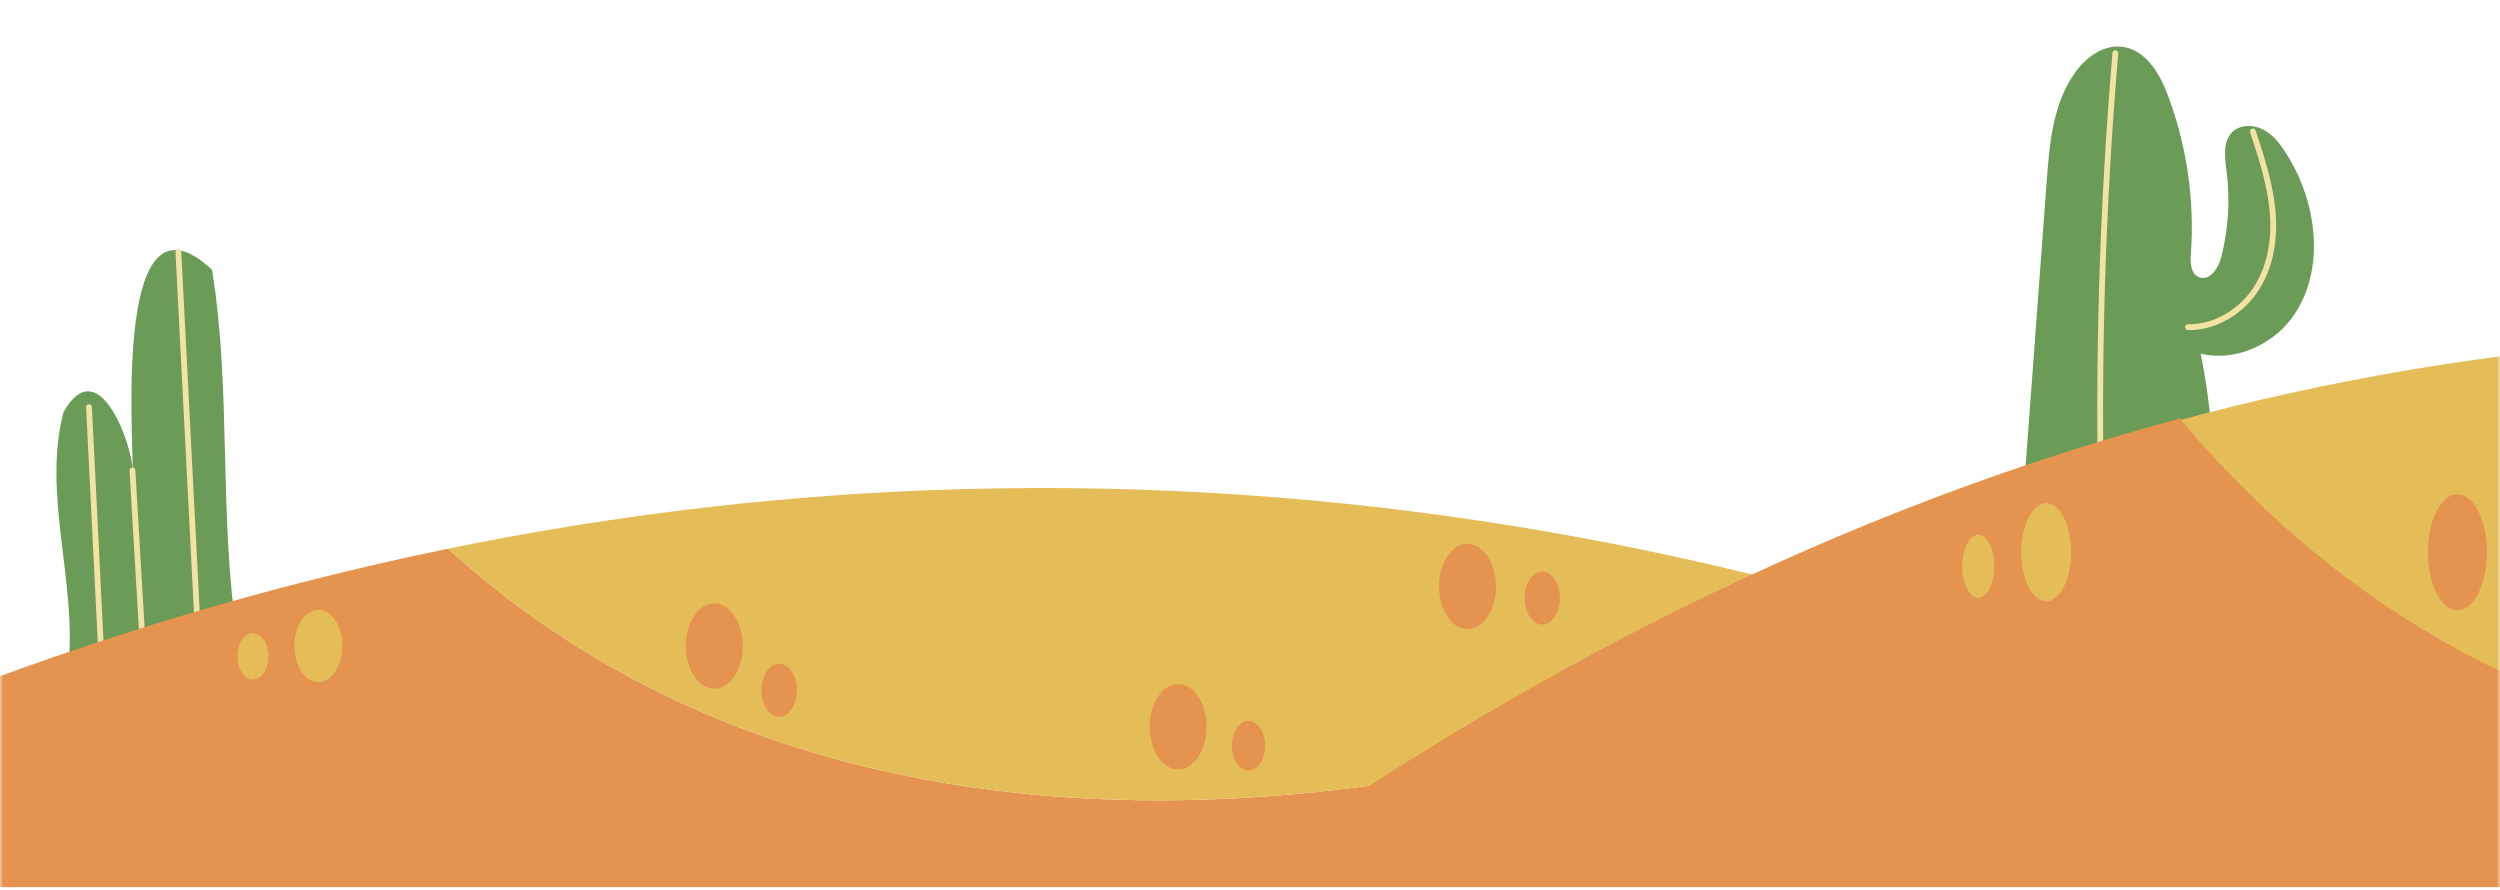 <svg width="430" height="153" viewBox="0 0 430 153" fill="none" xmlns="http://www.w3.org/2000/svg">
<mask id="mask0_452_2966" style="mask-type:alpha" maskUnits="userSpaceOnUse" x="0" y="0" width="430" height="153">
<rect width="430" height="153" fill="#D9D9D9"/>
</mask>
<g mask="url(#mask0_452_2966)">
<path d="M40.913 110.249C37.553 89.105 39.872 67.326 36.473 46.406C19.663 30.684 22.858 74.112 22.825 80.86C22.682 76.299 16.903 60.23 10.921 70.901C7.288 84.723 13.09 99.786 11.821 113.987" fill="#6A9B57"/>
<path d="M15.309 70.031L17.436 112.927" stroke="#F3E2A2" stroke-miterlimit="10" stroke-linecap="round"/>
<path d="M30.682 43.329L34.13 110.596" stroke="#F3E2A2" stroke-miterlimit="10" stroke-linecap="round"/>
<path d="M22.777 80.889L24.43 108.949" stroke="#F3E2A2" stroke-miterlimit="10" stroke-linecap="round"/>
<path d="M439 152.597C410.984 137.364 374.749 120.421 331.667 107.177C250.81 143.108 146.006 156.797 77.043 94.385C13.052 107.495 -40.196 130.902 -80 152.597C93 152.597 266 152.597 439 152.597Z" fill="#E4944E"/>
<path d="M50.629 111.115C50.629 114.537 52.479 117.311 54.761 117.311C57.042 117.311 58.892 114.537 58.892 111.115C58.892 107.693 57.042 104.919 54.761 104.919C52.479 104.919 50.629 107.693 50.629 111.115Z" fill="#E4BD58"/>
<path d="M43.505 116.885C44.974 116.885 46.165 115.099 46.165 112.896C46.165 110.693 44.974 108.907 43.505 108.907C42.037 108.907 40.846 110.693 40.846 112.896C40.846 115.099 42.037 116.885 43.505 116.885Z" fill="#E4BD58"/>
<path d="M356.517 128.772C355.529 131.857 356.395 135.558 358.452 137.04C360.509 138.521 362.977 137.221 363.965 134.138C364.953 131.052 364.086 127.352 362.03 125.87C359.973 124.387 357.505 125.687 356.517 128.772Z" fill="#E4BD58"/>
<path d="M347.184 124.024C346.548 126.01 347.106 128.393 348.429 129.347C349.753 130.301 351.342 129.464 351.978 127.479C352.614 125.493 352.056 123.111 350.733 122.157C349.409 121.203 347.82 122.038 347.184 124.024Z" fill="#E4BD58"/>
<path d="M331.667 107.177C280.866 91.56 220.545 81.085 152.921 84.631C126.223 86.031 100.892 89.498 77.043 94.384C146.006 156.796 250.809 143.108 331.667 107.177Z" fill="#E4BD58"/>
<path d="M127.749 111.115C127.749 115.166 125.559 118.45 122.858 118.45C120.156 118.45 117.967 115.165 117.967 111.115C117.967 107.063 120.157 103.78 122.858 103.78C125.559 103.78 127.749 107.063 127.749 111.115Z" fill="#E4944E"/>
<path d="M257.302 100.875C257.302 104.927 255.112 108.212 252.411 108.212C249.709 108.212 247.52 104.927 247.52 100.875C247.52 96.824 249.71 93.54 252.411 93.54C255.113 93.539 257.302 96.824 257.302 100.875Z" fill="#E4944E"/>
<path d="M207.532 125.003C207.532 129.054 205.342 132.338 202.641 132.338C199.94 132.338 197.75 129.054 197.75 125.003C197.75 120.951 199.94 117.667 202.641 117.667C205.342 117.667 207.532 120.951 207.532 125.003Z" fill="#E4944E"/>
<path d="M214.748 132.517C216.322 132.517 217.598 130.604 217.598 128.244C217.598 125.883 216.322 123.97 214.748 123.97C213.174 123.97 211.898 125.883 211.898 128.244C211.898 130.604 213.174 132.517 214.748 132.517Z" fill="#E4944E"/>
<path d="M137.057 118.736C137.057 121.253 135.696 123.293 134.018 123.293C132.339 123.293 130.979 121.253 130.979 118.736C130.979 116.218 132.339 114.178 134.018 114.178C135.696 114.178 137.057 116.218 137.057 118.736Z" fill="#E4944E"/>
<path d="M265.27 107.427C266.948 107.427 268.309 105.387 268.309 102.869C268.309 100.352 266.948 98.311 265.27 98.311C263.591 98.311 262.23 100.352 262.23 102.869C262.23 105.387 263.591 107.427 265.27 107.427Z" fill="#E4944E"/>
<path d="M348 85.62C349.349 67.423 350.696 49.225 352.045 31.028C352.519 24.63 353.106 17.904 356.85 12.578C358.652 10.013 361.545 7.755 364.766 8.021C368.915 8.365 371.409 12.51 372.821 16.249C376.133 25.016 377.505 34.448 376.825 43.745C376.715 45.239 376.808 47.147 378.27 47.686C380.097 48.359 381.563 46.127 382.034 44.312C383.294 39.429 383.608 34.328 382.955 29.34C382.639 26.912 382.28 23.996 384.267 22.449C385.645 21.377 387.732 21.475 389.292 22.289C390.853 23.106 391.977 24.507 392.931 25.939C395.505 29.81 397.17 34.227 397.769 38.777C398.507 44.374 397.532 50.358 394.037 54.909C390.541 59.459 384.25 62.23 378.525 60.825C380.482 70.6 381.136 80.611 380.461 90.543" fill="#6A9B57"/>
<path d="M363.844 9.154C361.593 35.61 360.794 62.18 361.451 88.717" stroke="#F3E2A2" stroke-miterlimit="10" stroke-linecap="round"/>
<path d="M387.496 22.602C388.945 27.01 390.404 31.456 390.857 36.055C391.309 40.654 390.685 45.478 388.205 49.444C385.725 53.411 381.176 56.362 376.335 56.27" stroke="#F3E2A2" stroke-miterlimit="10" stroke-linecap="round"/>
<path d="M751 151.151C721.905 130.422 684.273 107.368 639.531 89.347C555.558 138.238 446.715 156.865 375.095 71.94C308.638 89.78 253.337 121.629 212 151.151C391.667 151.151 571.333 151.151 751 151.151Z" fill="#E4944E"/>
<path d="M347.66 94.978C347.66 99.635 349.581 103.409 351.951 103.409C354.32 103.409 356.241 99.635 356.241 94.978C356.241 90.322 354.32 86.547 351.951 86.547C349.581 86.547 347.66 90.322 347.66 94.978Z" fill="#E4BD58"/>
<path d="M340.262 102.829C341.788 102.829 343.025 100.399 343.025 97.401C343.025 94.404 341.788 91.974 340.262 91.974C338.737 91.974 337.5 94.404 337.5 97.401C337.5 100.399 338.737 102.829 340.262 102.829Z" fill="#E4BD58"/>
<path d="M639.53 89.62C586.772 68.369 524.125 54.116 453.896 58.941C426.168 60.847 399.862 65.564 375.094 72.212C446.714 157.137 555.556 138.511 639.53 89.62Z" fill="#E4BD58"/>
<path d="M427.755 94.978C427.755 100.491 425.481 104.959 422.675 104.959C419.869 104.959 417.595 100.489 417.595 94.978C417.595 89.465 419.87 84.997 422.675 84.997C425.481 84.997 427.755 89.465 427.755 94.978Z" fill="#E4944E"/>
</g>
</svg>
